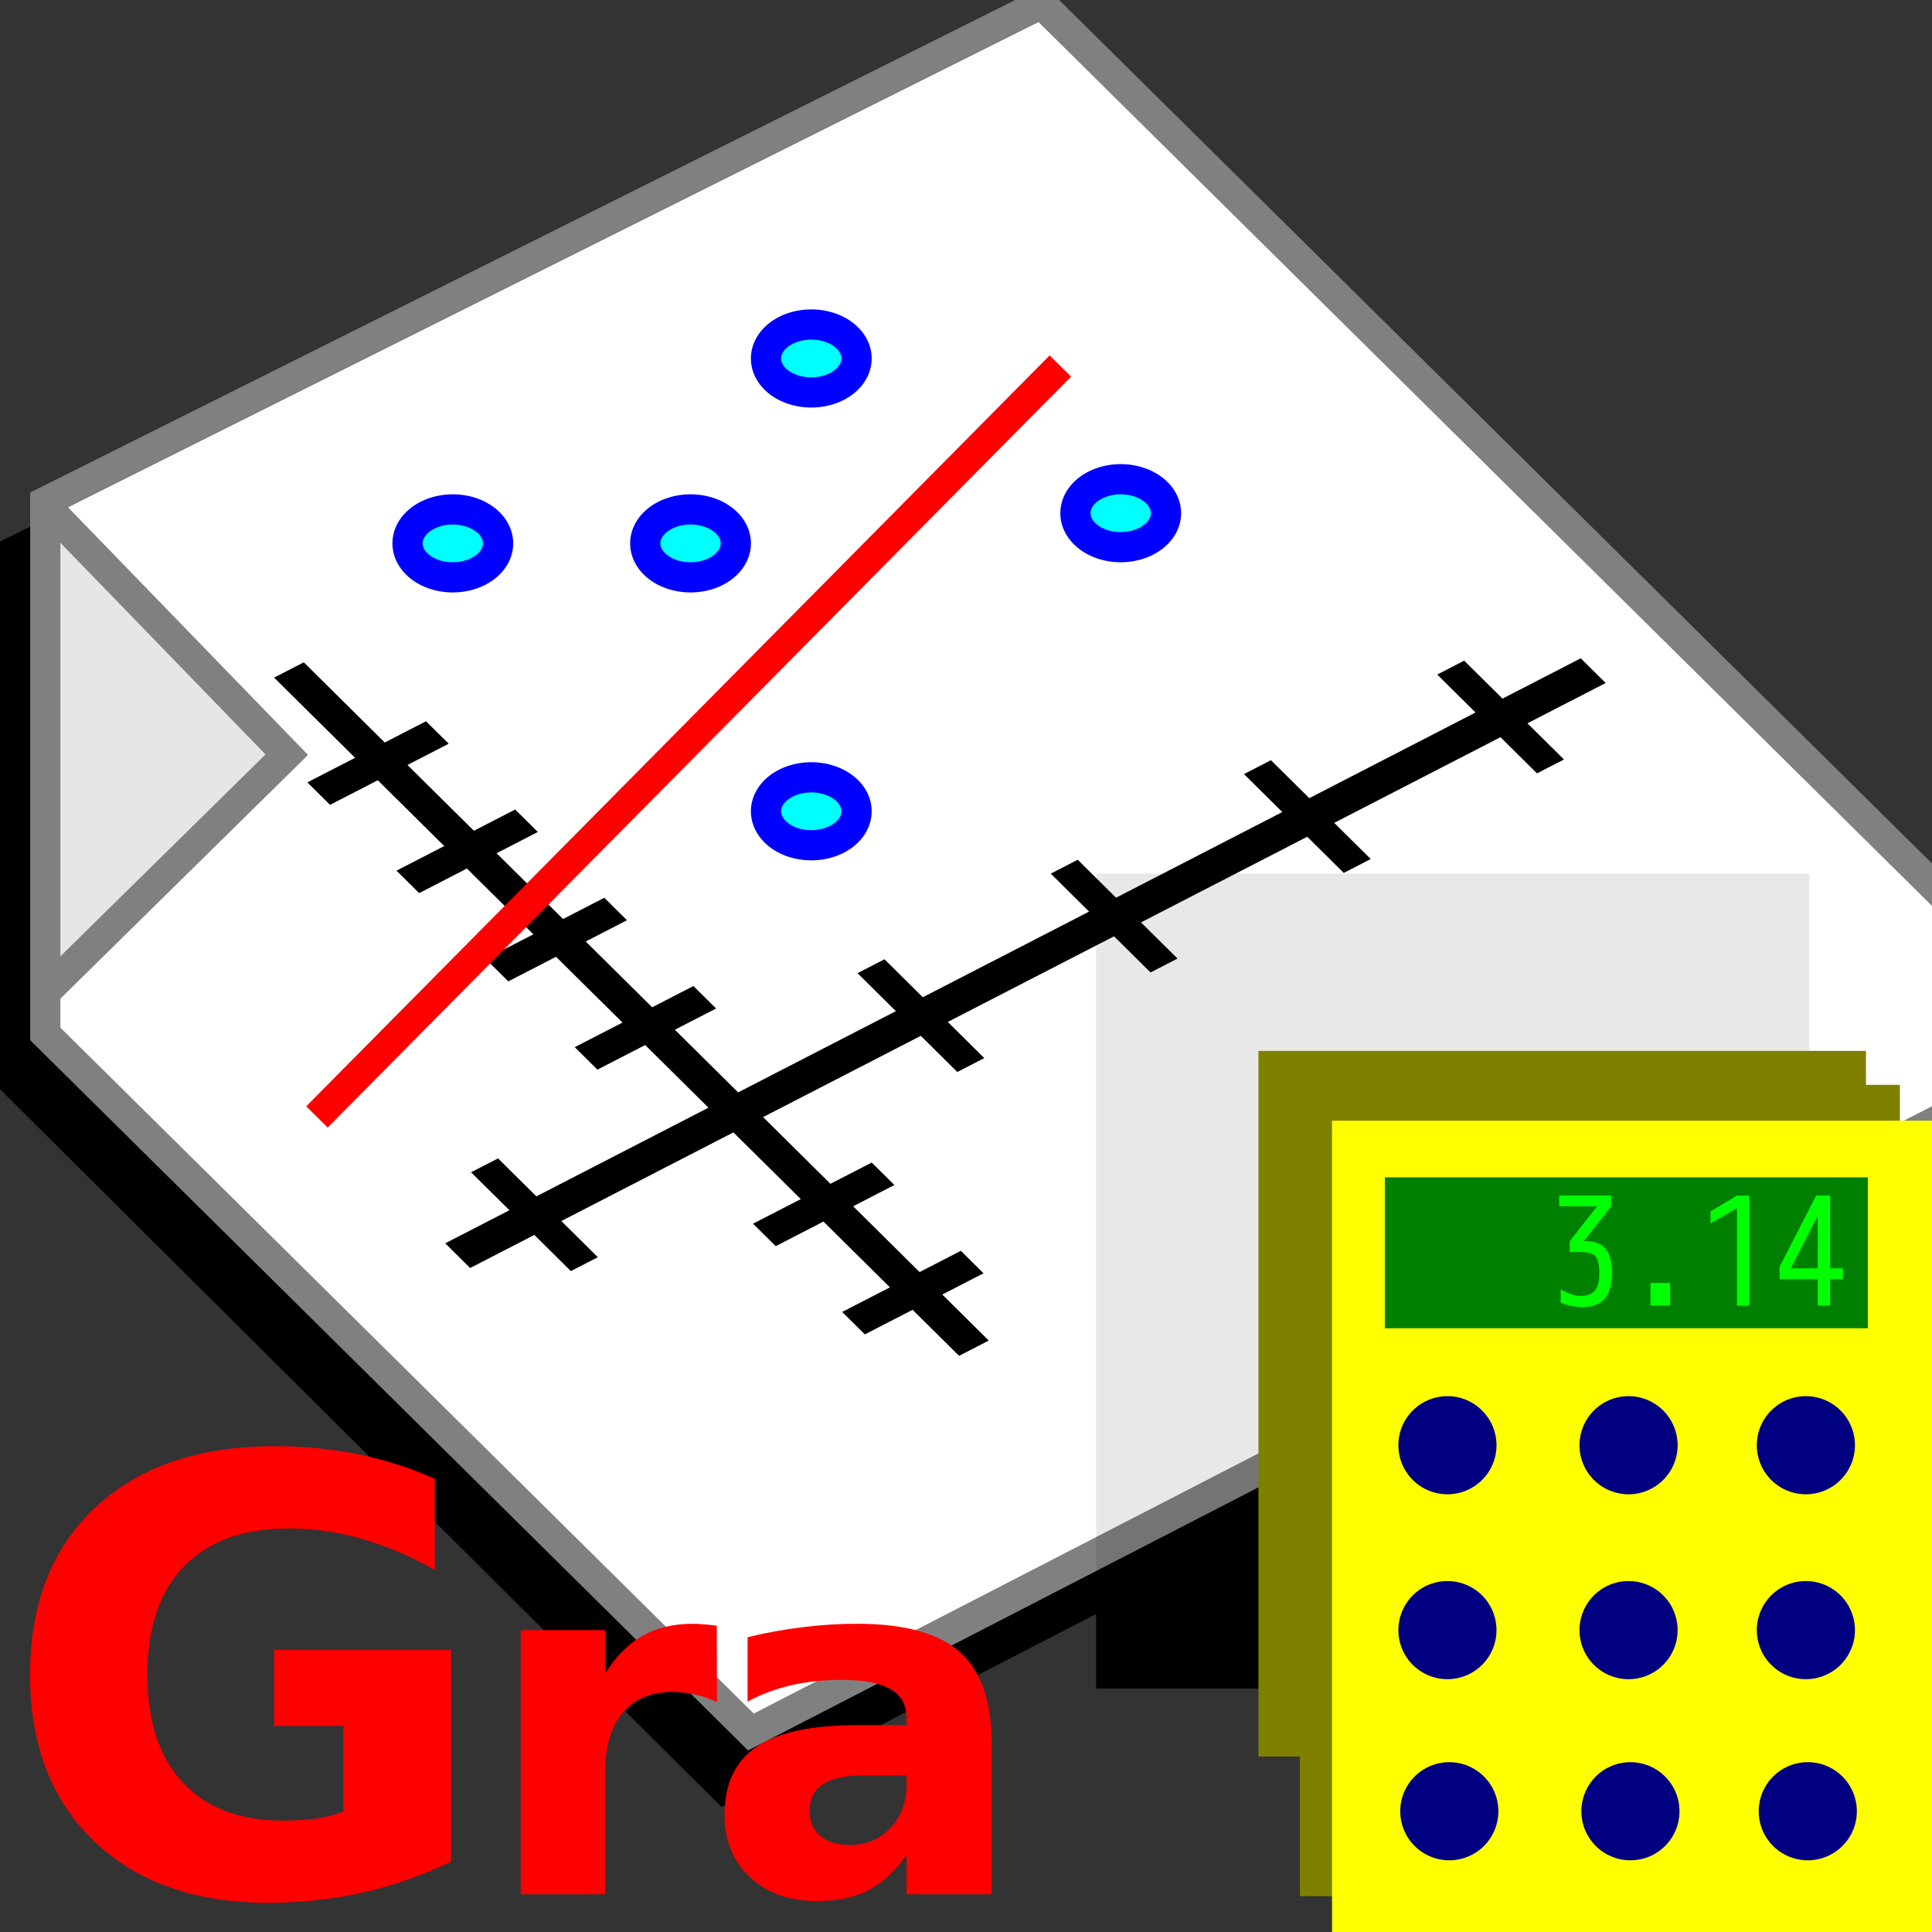 <?xml version="1.0" encoding="UTF-8" standalone="no"?>
<svg
   xmlns:dc="http://purl.org/dc/elements/1.1/"
   xmlns:cc="http://creativecommons.org/ns#"
   xmlns:rdf="http://www.w3.org/1999/02/22-rdf-syntax-ns#"
   xmlns:svg="http://www.w3.org/2000/svg"
   xmlns="http://www.w3.org/2000/svg"
   id="svg2"
   height="64"
   width="64"
   version="1.1">
  <rect width="100%" height="100%" fill="#333333" stroke="none"/>
  <defs
     id="defs4" />
  <rect
     width="23.625"
     height="27"
     x="36.312"
     y="28.937"
     id="rect4066"
     style="display:inline;fill:#000000;fill-opacity:1;stroke:none" />
  <path
     d="M 0.5,18.25 33.625,2 68.375,36.375 24,59.25 0.5,35.875 Z"
     id="path3007-6"
     style="display:inline;fill:#000000;stroke:#000000;stroke-width:1px;stroke-linecap:butt;stroke-linejoin:miter;stroke-opacity:1" />
  <path
     d="M 1.5,16.625 34.5,0.125 69.25,34.5 24.875,57.375 1.5,34.25 Z"
     id="path3914"
     style="fill:#ffffff;fill-opacity:1;stroke:none" />
  <path
     d="M 1.625,16.875 9.5,25 1.625,32.75"
     id="path3777"
     style="fill:#e6e6e6;stroke:#808080;stroke-width:1px;stroke-linecap:butt;stroke-linejoin:miter;stroke-opacity:1" />
  <path
     d="M 1.5,16.625 34.5,0.125 69.25,34.5 24.875,57.375 1.5,34.25 Z"
     id="path3007"
     style="fill:none;stroke:#808080;stroke-width:1px;stroke-linecap:butt;stroke-linejoin:miter;stroke-opacity:1" />
  <rect
     width="23.625"
     height="27"
     x="36.312"
     y="28.937"
     id="rect3934-3"
     style="display:inline;opacity:0.091;fill:#000000;fill-opacity:1;stroke:none" />
  <rect
     width="20.125"
     height="23.375"
     x="41.688"
     y="34.812"
     id="rect3934-9-2"
     style="display:inline;fill:#808000;fill-opacity:1;stroke:none" />
  <rect
     width="19.875"
     height="26.875"
     x="43.062"
     y="35.937"
     id="rect3934-9"
     style="display:inline;fill:#808000;fill-opacity:1;stroke:none" />
  <rect
     width="19.875"
     height="26.875"
     x="44.125"
     y="37.125"
     id="rect3934"
     style="fill:#ffff00;fill-opacity:1;stroke:none" />
  <path
     d="m 54,58.375 a 1.625,1.625 0 1 1 -0.071,0.002"
     id="path3946"
     style="fill:#000080;fill-opacity:1;stroke:none" />
  <path
     d="m 59.875,58.375 a 1.625,1.625 0 1 1 -0.071,0.002"
     id="path3946-5"
     style="display:inline;fill:#000080;fill-opacity:1;stroke:none" />
  <path
     d="m 48,58.375 a 1.625,1.625 0 1 1 -0.071,0.002"
     id="path3946-4"
     style="display:inline;fill:#000080;fill-opacity:1;stroke:none" />
  <path
     d="m 53.938,52.375 a 1.625,1.625 0 1 1 -0.071,0.002"
     id="path3946-9"
     style="display:inline;fill:#000080;fill-opacity:1;stroke:none" />
  <path
     d="m 59.812,52.375 a 1.625,1.625 0 1 1 -0.071,0.002"
     id="path3946-5-8"
     style="display:inline;fill:#000080;fill-opacity:1;stroke:none" />
  <path
     d="m 47.938,52.375 a 1.625,1.625 0 1 1 -0.071,0.002"
     id="path3946-4-3"
     style="display:inline;fill:#000080;fill-opacity:1;stroke:none" />
  <path
     d="m 53.938,46.25 a 1.625,1.625 0 1 1 -0.071,0.002"
     id="path3946-2"
     style="display:inline;fill:#000080;fill-opacity:1;stroke:none" />
  <path
     d="m 59.812,46.25 a 1.625,1.625 0 1 1 -0.071,0.002"
     id="path3946-5-6"
     style="display:inline;fill:#000080;fill-opacity:1;stroke:none" />
  <path
     d="m 47.938,46.25 a 1.625,1.625 0 1 1 -0.071,0.002"
     id="path3946-4-2"
     style="display:inline;fill:#000080;fill-opacity:1;stroke:none" />
  <rect
     width="16"
     height="5"
     x="45.875"
     y="39"
     id="rect4008"
     style="fill:#008000;fill-opacity:1;stroke:none" />
  <g
     transform="translate(0,-988.362)"
     id="text4010"
     style="font-style:normal;font-weight:normal;font-size:4px;line-height:125%;font-family:Sans;letter-spacing:0px;word-spacing:0px;fill:#00ff00;fill-opacity:1;stroke:none">
    <path
       d="m 52.9,1028.332 v -0.01 h -1.25 v -0.36 h 1.725 v 0.36 l -0.9,1.145 v 0.01 h 0.05 c 0.303,0 0.525,0.085 0.665,0.255 0.14,0.17 0.21,0.447 0.21,0.83 -2e-6,0.733 -0.325,1.1 -0.975,1.1 -0.243,0 -0.485,-0.05 -0.725,-0.15 v -0.435 c 0.257,0.143 0.473,0.215 0.65,0.215 0.213,0 0.372,-0.057 0.475,-0.17 0.103,-0.117 0.155,-0.303 0.155,-0.56 -2e-6,-0.297 -0.042,-0.492 -0.125,-0.585 -0.083,-0.093 -0.252,-0.14 -0.505,-0.14 H 52 v -0.36 l 0.9,-1.145"
       id="path4015"
       style="font-size:5px" />
    <path
       d="m 54.675,1031.612 v -0.75 h 0.65 v 0.75 h -0.65"
       id="path4017"
       style="font-size:5px" />
    <path
       d="m 57.54,1031.612 v -3.225 h -0.01 l -0.865,0.505 v -0.4 l 0.875,-0.525 h 0.41 v 3.65 h -0.41"
       id="path4019"
       style="font-size:5px" />
    <path
       d="m 60.215,1028.662 h -0.01 l -0.875,1.705 v 0.01 h 0.885 v -1.715 m 0,2.075 H 58.95 v -0.41 l 1.215,-2.365 h 0.46 v 2.415 h 0.425 v 0.36 h -0.425 v 0.875 h -0.41 v -0.875"
       id="path4021"
       style="font-size:5px" />
  </g>
  <g
     style="font-size:20px;font-style:normal;font-weight:bold;line-height:125%;letter-spacing:0px;word-spacing:0px;fill:#ff0000;fill-opacity:1;stroke:none;font-family:Sans;-inkscape-font-specification:Sans Bold"
     id="text3026">
    <path
       style="letter-spacing:-0.5px;fill:#ff0000;-inkscape-font-specification:Sans Bold"
       id="path3138"
       d="m 14.941,61.666 c -0.938,0.456 -1.911,0.798 -2.92,1.025 -1.009,0.228 -2.051,0.342 -3.125,0.342 -2.428,0 -4.352,-0.677 -5.771,-2.031 -1.419,-1.361 -2.129,-3.203 -2.129,-5.527 -1e-6,-2.35 0.723,-4.199 2.168,-5.547 1.445,-1.348 3.424,-2.021 5.938,-2.021 0.97,1.5e-5 1.898,0.091 2.783,0.273 0.892,0.182 1.732,0.452 2.52,0.811 l 0,3.018 c -0.814,-0.462 -1.624,-0.807 -2.432,-1.035 -0.801,-0.228 -1.605,-0.342 -2.412,-0.342 -1.497,1.2e-5 -2.653,0.42 -3.467,1.26 -0.807,0.833 -1.211,2.028 -1.211,3.584 -4.9e-6,1.543 0.391,2.734 1.172,3.574 0.781,0.84 1.891,1.26 3.33,1.26 0.391,2e-6 0.752,-0.023 1.084,-0.068 0.339,-0.052 0.641,-0.13 0.908,-0.234 l 0,-2.832 -2.295,0 0,-2.52 5.859,0 0,7.012" />
    <path
       style="font-size:16px;fill:#ff0000;-inkscape-font-specification:Sans Bold"
       id="path3140"
       d="m 23.75,56.383 c -0.245,-0.115 -0.49,-0.198 -0.734,-0.25 -0.24,-0.057 -0.482,-0.086 -0.727,-0.086 -0.719,7e-6 -1.273,0.232 -1.664,0.695 -0.385,0.458 -0.578,1.117 -0.578,1.977 l 0,4.031 -2.797,0 0,-8.75 2.797,0 0,1.438 c 0.359,-0.573 0.771,-0.99 1.234,-1.25 0.469,-0.266 1.029,-0.398 1.68,-0.398 0.094,9e-6 0.195,0.005 0.305,0.016 0.109,0.005 0.268,0.021 0.477,0.047 l 0.008,2.531" />
    <path
       style="font-size:16px;fill:#ff0000;-inkscape-font-specification:Sans Bold"
       id="path3142"
       d="m 28.578,58.812 c -0.583,4e-6 -1.023,0.099 -1.32,0.297 -0.292,0.198 -0.438,0.49 -0.438,0.875 -3e-6,0.354 0.117,0.633 0.352,0.836 0.24,0.198 0.57,0.297 0.992,0.297 0.526,2e-6 0.969,-0.187 1.328,-0.562 0.359,-0.38 0.539,-0.854 0.539,-1.422 l 0,-0.32 -1.453,0 m 4.273,-1.055 0,4.992 -2.82,0 0,-1.297 c -0.375,0.531 -0.797,0.919 -1.266,1.164 -0.469,0.24 -1.039,0.359 -1.711,0.359 -0.906,0 -1.643,-0.263 -2.211,-0.789 C 24.281,61.656 24,60.969 24,60.125 c -1e-6,-1.026 0.352,-1.779 1.055,-2.258 0.708,-0.479 1.818,-0.719 3.328,-0.719 l 1.648,0 0,-0.219 c -7e-6,-0.443 -0.174,-0.766 -0.523,-0.969 -0.349,-0.208 -0.893,-0.312 -1.633,-0.312 -0.599,8e-6 -1.156,0.06 -1.672,0.18 -0.516,0.12 -0.995,0.299 -1.438,0.539 l 0,-2.133 c 0.599,-0.146 1.201,-0.255 1.805,-0.328 0.604,-0.078 1.208,-0.117 1.812,-0.117 1.578,9e-6 2.716,0.313 3.414,0.938 0.703,0.62 1.055,1.63 1.055,3.031" />
  </g>
  <g
     transform="translate(-1.573,0.771)"
     id="g1285">
    <path
       d="m 18.073,17.229 a 1.5,1.125 4.2885913e-6 1 1 -3,0 1.5,1.125 4.2885913e-6 1 1 3,0 z"
       id="path3855-62"
       style="fill:#00ffff;fill-opacity:1;stroke:#0000ff;stroke-width:1;stroke-miterlimit:10;stroke-dasharray:none;stroke-opacity:1" />
    <path
       d="m 25.948,17.229 a 1.5,1.125 4.2885913e-6 1 1 -3,0 1.5,1.125 4.2885913e-6 1 1 3,0 z"
       id="path3855-2-9"
       style="display:inline;fill:#00ffff;fill-opacity:1;stroke:#0000ff;stroke-width:1;stroke-miterlimit:10;stroke-dasharray:none;stroke-opacity:1" />
    <path
       d="m 29.948,11.104 a 1.5,1.125 5.3850815e-6 1 1 -3,1e-6 1.5,1.125 5.3850815e-6 1 1 3,-1e-6 z"
       id="path3855-6-1"
       style="display:inline;fill:#00ffff;fill-opacity:1;stroke:#0000ff;stroke-width:1;stroke-miterlimit:10;stroke-dasharray:none;stroke-opacity:1" />
    <path
       d="m 40.198,16.229 a 1.5,1.125 4.2885913e-6 1 1 -3,0 1.5,1.125 4.2885913e-6 1 1 3,0 z"
       id="path3855-66-2"
       style="display:inline;fill:#00ffff;fill-opacity:1;stroke:#0000ff;stroke-width:1;stroke-miterlimit:10;stroke-dasharray:none;stroke-opacity:1" />
    <path
       d="m 29.948,26.104 a 1.5,1.125 4.2885913e-6 1 1 -3,0 1.5,1.125 4.2885913e-6 1 1 3,0 z"
       id="path3855-4-7"
       style="display:inline;fill:#00ffff;fill-opacity:1;stroke:#0000ff;stroke-width:1;stroke-miterlimit:10;stroke-dasharray:none;stroke-opacity:1" />
    <rect
       transform="matrix(0.889,-0.458,0.711,0.704,0,0)"
       y="45.617"
       x="-18.124"
       height="1.162"
       width="42.312"
       id="rect1102"
       style="opacity:1;fill:#000000;fill-opacity:1;stroke:none;stroke-width:1.025;stroke-miterlimit:4;stroke-dasharray:none;stroke-opacity:1" />
    <rect
       transform="matrix(0.889,-0.458,0.711,0.704,0,0)"
       y="43.831"
       x="20.268"
       height="4.65"
       width="1.005"
       id="rect1104"
       style="opacity:1;fill:#000000;fill-opacity:1;stroke:none;stroke-width:1.025;stroke-miterlimit:4;stroke-dasharray:none;stroke-opacity:1" />
    <rect
       transform="matrix(0.889,-0.458,0.711,0.704,0,0)"
       y="43.831"
       x="13.068"
       height="4.65"
       width="1.005"
       id="rect1104-7"
       style="opacity:1;fill:#000000;fill-opacity:1;stroke:none;stroke-width:1.025;stroke-miterlimit:4;stroke-dasharray:none;stroke-opacity:1" />
    <rect
       transform="matrix(0.889,-0.458,0.711,0.704,0,0)"
       y="43.831"
       x="5.868"
       height="4.65"
       width="1.005"
       id="rect1104-5"
       style="opacity:1;fill:#000000;fill-opacity:1;stroke:none;stroke-width:1.025;stroke-miterlimit:4;stroke-dasharray:none;stroke-opacity:1" />
    <rect
       transform="matrix(0.889,-0.458,0.711,0.704,0,0)"
       y="43.831"
       x="-1.332"
       height="4.65"
       width="1.005"
       id="rect1104-9"
       style="opacity:1;fill:#000000;fill-opacity:1;stroke:none;stroke-width:1.025;stroke-miterlimit:4;stroke-dasharray:none;stroke-opacity:1" />
    <rect
       transform="matrix(0.889,-0.458,0.711,0.704,0,0)"
       y="43.831"
       x="-15.732"
       height="4.65"
       width="1.005"
       id="rect1104-2"
       style="opacity:1;fill:#000000;fill-opacity:1;stroke:none;stroke-width:1.025;stroke-miterlimit:4;stroke-dasharray:none;stroke-opacity:1" />
    <rect
       transform="matrix(-0.711,-0.704,0.889,-0.458,0,0)"
       y="-8.315"
       x="-57.294"
       height="1.106"
       width="31.914"
       id="rect1102-9"
       style="opacity:1;fill:#000000;fill-opacity:1;stroke:none;stroke-width:0.868;stroke-miterlimit:4;stroke-dasharray:none;stroke-opacity:1" />
    <rect
       transform="matrix(0.711,0.704,-0.889,0.458,0,0)"
       y="5.672"
       x="54.071"
       height="4.422"
       width="1.057"
       id="rect1104-7-7"
       style="opacity:1;fill:#000000;fill-opacity:1;stroke:none;stroke-width:1.025;stroke-miterlimit:4;stroke-dasharray:none;stroke-opacity:1" />
    <rect
       transform="matrix(0.711,0.704,-0.889,0.458,0,0)"
       y="5.672"
       x="49.918"
       height="4.422"
       width="1.057"
       id="rect1104-7-7-3"
       style="opacity:1;fill:#000000;fill-opacity:1;stroke:none;stroke-width:1.025;stroke-miterlimit:4;stroke-dasharray:none;stroke-opacity:1" />
    <rect
       transform="matrix(0.711,0.704,-0.889,0.458,0,0)"
       y="5.672"
       x="41.612"
       height="4.422"
       width="1.057"
       id="rect1104-7-7-1"
       style="opacity:1;fill:#000000;fill-opacity:1;stroke:none;stroke-width:1.025;stroke-miterlimit:4;stroke-dasharray:none;stroke-opacity:1" />
    <rect
       transform="matrix(0.711,0.704,-0.889,0.458,0,0)"
       y="5.672"
       x="37.459"
       height="4.422"
       width="1.057"
       id="rect1104-7-7-2"
       style="opacity:1;fill:#000000;fill-opacity:1;stroke:none;stroke-width:1.025;stroke-miterlimit:4;stroke-dasharray:none;stroke-opacity:1" />
    <rect
       transform="matrix(0.711,0.704,-0.889,0.458,0,0)"
       y="5.672"
       x="33.306"
       height="4.422"
       width="1.057"
       id="rect1104-7-7-9"
       style="opacity:1;fill:#000000;fill-opacity:1;stroke:none;stroke-width:1.025;stroke-miterlimit:4;stroke-dasharray:none;stroke-opacity:1" />
    <rect
       transform="matrix(0.711,0.704,-0.889,0.458,0,0)"
       y="5.672"
       x="29.153"
       height="4.422"
       width="1.057"
       id="rect1104-7-7-31"
       style="opacity:1;fill:#000000;fill-opacity:1;stroke:none;stroke-width:1.025;stroke-miterlimit:4;stroke-dasharray:none;stroke-opacity:1" />
    <path
       d="M 12.073,36.229 36.698,11.354"
       id="path3779-0"
       style="fill:none;stroke:#ff0000;stroke-width:1px;stroke-linecap:butt;stroke-linejoin:miter;stroke-opacity:1" />
  </g>
</svg>
